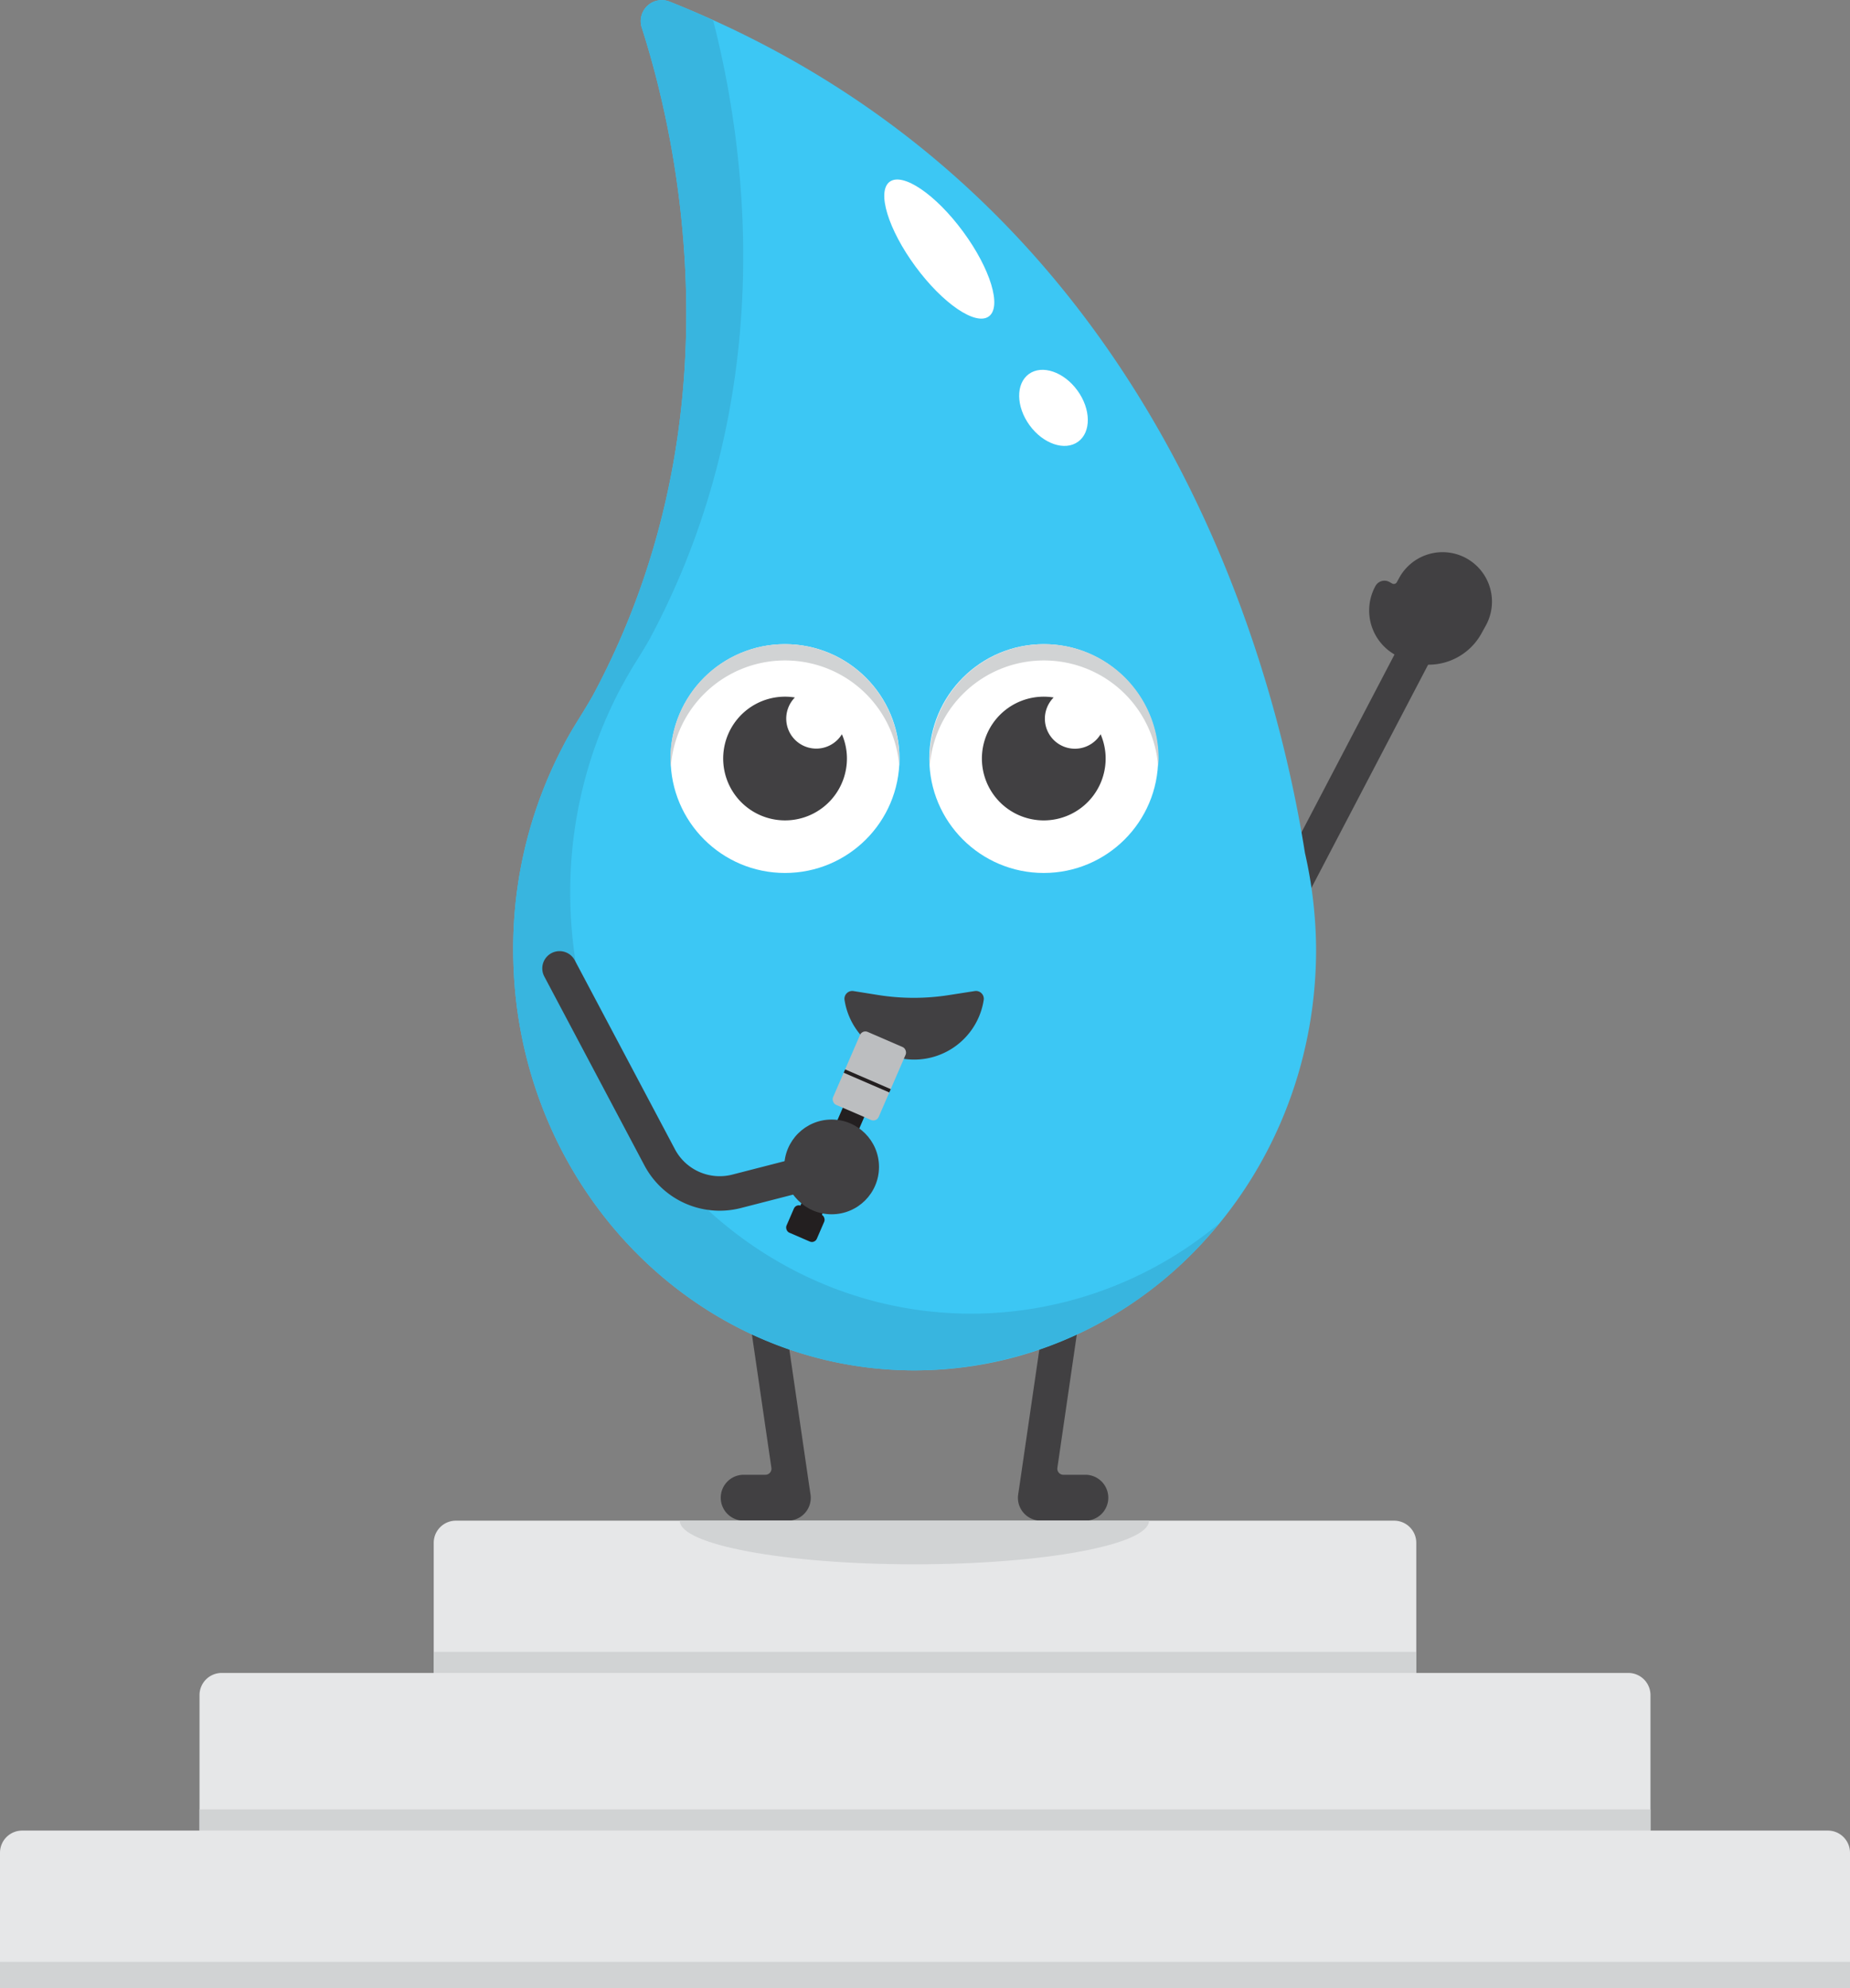 <svg xmlns="http://www.w3.org/2000/svg" viewBox="0 0 214.38 230.45"><rect x="0" y="0" width="214.38" height="230.45" fill="#808080" stroke="none"/><g style="isolation:isolate"><g id="Layer_2" data-name="Layer 2"><line x1="148.74" y1="104.77" x2="164.37" y2="74.87" style="fill:none;stroke:#414042;stroke-linecap:round;stroke-miterlimit:10;stroke-width:4px"/><path d="M122.53,170.13l3.28-22.53-4-.58-3.67,25.17-.15,1a2.65,2.65,0,0,0,2.62,3.06h5.16a2.66,2.66,0,0,0,2.66-2.66h0a2.66,2.66,0,0,0-2.66-2.66h-2.51A.7.7,0,0,1,122.53,170.13Z" style="fill:#414042"/><path d="M89.39,170.13,86.1,147.6l4-.58,3.67,25.17.15,1a2.65,2.65,0,0,1-2.62,3.06H86.17a2.66,2.66,0,0,1-2.65-2.66h0a2.66,2.66,0,0,1,2.65-2.66h2.52A.7.7,0,0,0,89.39,170.13Z" style="fill:#414042"/><path d="M151.22,98.86c-3.7-23.31-18.13-76.6-73.64-98.68a2.44,2.44,0,0,0-3.22,3c3.91,12.13,11.69,45.05-5.62,77.36-.56,1-1.18,2-1.8,3s-1.21,2-1.75,3.06l0,0h0a50.45,50.45,0,0,0-5.72,23.44c0,27,20.83,48.79,46.52,48.79s46.52-21.84,46.52-48.79A51.44,51.44,0,0,0,151.22,98.86Z" style="fill:#3cc7f4"/><path d="M112.6,152.26c-25.69,0-46.52-21.84-46.52-48.79A50.45,50.45,0,0,1,71.8,80h0l0,0c.54-1,1.13-2.06,1.75-3.06s1.25-2,1.8-3c15-28.08,11.14-56.62,7.29-71.57C81,1.59,79.32.87,77.58.18a2.44,2.44,0,0,0-3.22,3c3.91,12.13,11.69,45.05-5.62,77.36-.56,1-1.18,2-1.8,3s-1.21,2-1.75,3.06l0,0h0a50.45,50.45,0,0,0-5.72,23.44c0,27,20.83,48.79,46.52,48.79a45.52,45.52,0,0,0,35.25-17A44.94,44.94,0,0,1,112.6,152.26Z" style="fill:#38b5df"/><circle cx="120.95" cy="87.92" r="13.26" style="fill:#fff"/><circle cx="90.97" cy="87.92" r="13.26" style="fill:#fff"/><path d="M91,76.55a13.26,13.26,0,0,1,13.21,12.31c0-.31,0-.62,0-.94a13.26,13.26,0,1,0-26.52,0c0,.32,0,.63.05.94A13.25,13.25,0,0,1,91,76.55Z" style="fill:#d1d3d4"/><path d="M121,76.55a13.26,13.26,0,0,1,13.21,12.31c0-.31.05-.62.05-.94a13.26,13.26,0,1,0-26.52,0c0,.32,0,.63,0,.94A13.25,13.25,0,0,1,121,76.55Z" style="fill:#d1d3d4"/><path d="M113,114.86a.91.91,0,0,1,1,1,8.16,8.16,0,0,1-16.14,0,.91.91,0,0,1,1-1l2.93.47a26.22,26.22,0,0,0,8.2,0Z" style="fill:#414042"/><ellipse cx="108.84" cy="28.86" rx="3.42" ry="9.69" transform="translate(4.1 70.19) rotate(-36.38)" style="fill:#fff"/><ellipse cx="121.63" cy="46.66" rx="3.42" ry="4.84" transform="matrix(0.81, -0.59, 0.59, 0.81, -3.97, 81.24)" style="fill:#fff"/><path d="M64.84,112.24l11.61,21.91a7.87,7.87,0,0,0,8.9,3.93l11-2.83" style="fill:none;stroke:#414042;stroke-linecap:round;stroke-miterlimit:10;stroke-width:4px"/><rect x="95.01" y="126.24" width="2.71" height="17.12" transform="translate(61.49 -27.19) rotate(23.41)" style="fill:#231f20"/><rect x="91.41" y="140.12" width="3.83" height="3.4" rx="0.62" transform="translate(64.03 -25.4) rotate(23.41)" style="fill:#231f20"/><rect x="97.86" y="120.1" width="5.76" height="9.21" rx="0.67" transform="translate(57.84 -29.76) rotate(23.41)" style="fill:#bcbec0"/><rect x="97.61" y="125.07" width="5.76" height="0.42" transform="translate(58.05 -29.61) rotate(23.41)" style="fill:#231f20"/><circle cx="96.37" cy="135.25" r="5.49" style="fill:#414042"/><path d="M161.87,67.47l.28-.51a5.73,5.73,0,0,1,7.78-2.25h0a5.74,5.74,0,0,1,2.25,7.79l-.52.94a7,7,0,0,1-9.48,2.74l-.47-.26a5.89,5.89,0,0,1-2.32-8h0a1.19,1.19,0,0,1,1.61-.47l.32.18A.4.4,0,0,0,161.87,67.47Z" style="fill:#414042"/><path d="M52.83,176.25H161.55a2.57,2.57,0,0,1,2.57,2.57v15.7a0,0,0,0,1,0,0H50.26a0,0,0,0,1,0,0v-15.7a2.57,2.57,0,0,1,2.57-2.57Z" style="fill:#e6e7e8"/><rect x="50.26" y="191.45" width="113.86" height="3.07" style="fill:#d1d3d4;mix-blend-mode:darken"/><path d="M25.69,193.9h163a2.57,2.57,0,0,1,2.57,2.57v15.7a0,0,0,0,1,0,0H23.12a0,0,0,0,1,0,0v-15.7A2.57,2.57,0,0,1,25.69,193.9Z" style="fill:#e6e7e8"/><rect x="23.12" y="209.72" width="168.14" height="3.07" style="fill:#d1d3d4;mix-blend-mode:darken"/><path d="M2.57,212.17H211.81a2.57,2.57,0,0,1,2.57,2.57v15.7a0,0,0,0,1,0,0H0a0,0,0,0,1,0,0v-15.7A2.57,2.57,0,0,1,2.57,212.17Z" style="fill:#e6e7e8"/><rect y="227.38" width="214.38" height="3.07" style="fill:#d1d3d4;mix-blend-mode:darken"/><path d="M98.12,87.34a7.16,7.16,0,0,0-.56-2.24,3.48,3.48,0,0,1-6.45-1.82,3.51,3.51,0,0,1,1-2.44,7,7,0,0,0-1.72-.07,7.17,7.17,0,1,0,7.73,6.57Z" style="fill:#414042"/><path d="M128.1,87.34a7.16,7.16,0,0,0-.56-2.24,3.48,3.48,0,1,1-5.44-4.26,7.17,7.17,0,1,0,6,6.5Z" style="fill:#414042"/><path d="M78.77,176.25c0,2.79,12.17,5.06,27.19,5.06s27.19-2.27,27.19-5.06Z" style="fill:#d1d3d4;mix-blend-mode:darken"/></g></g></svg>